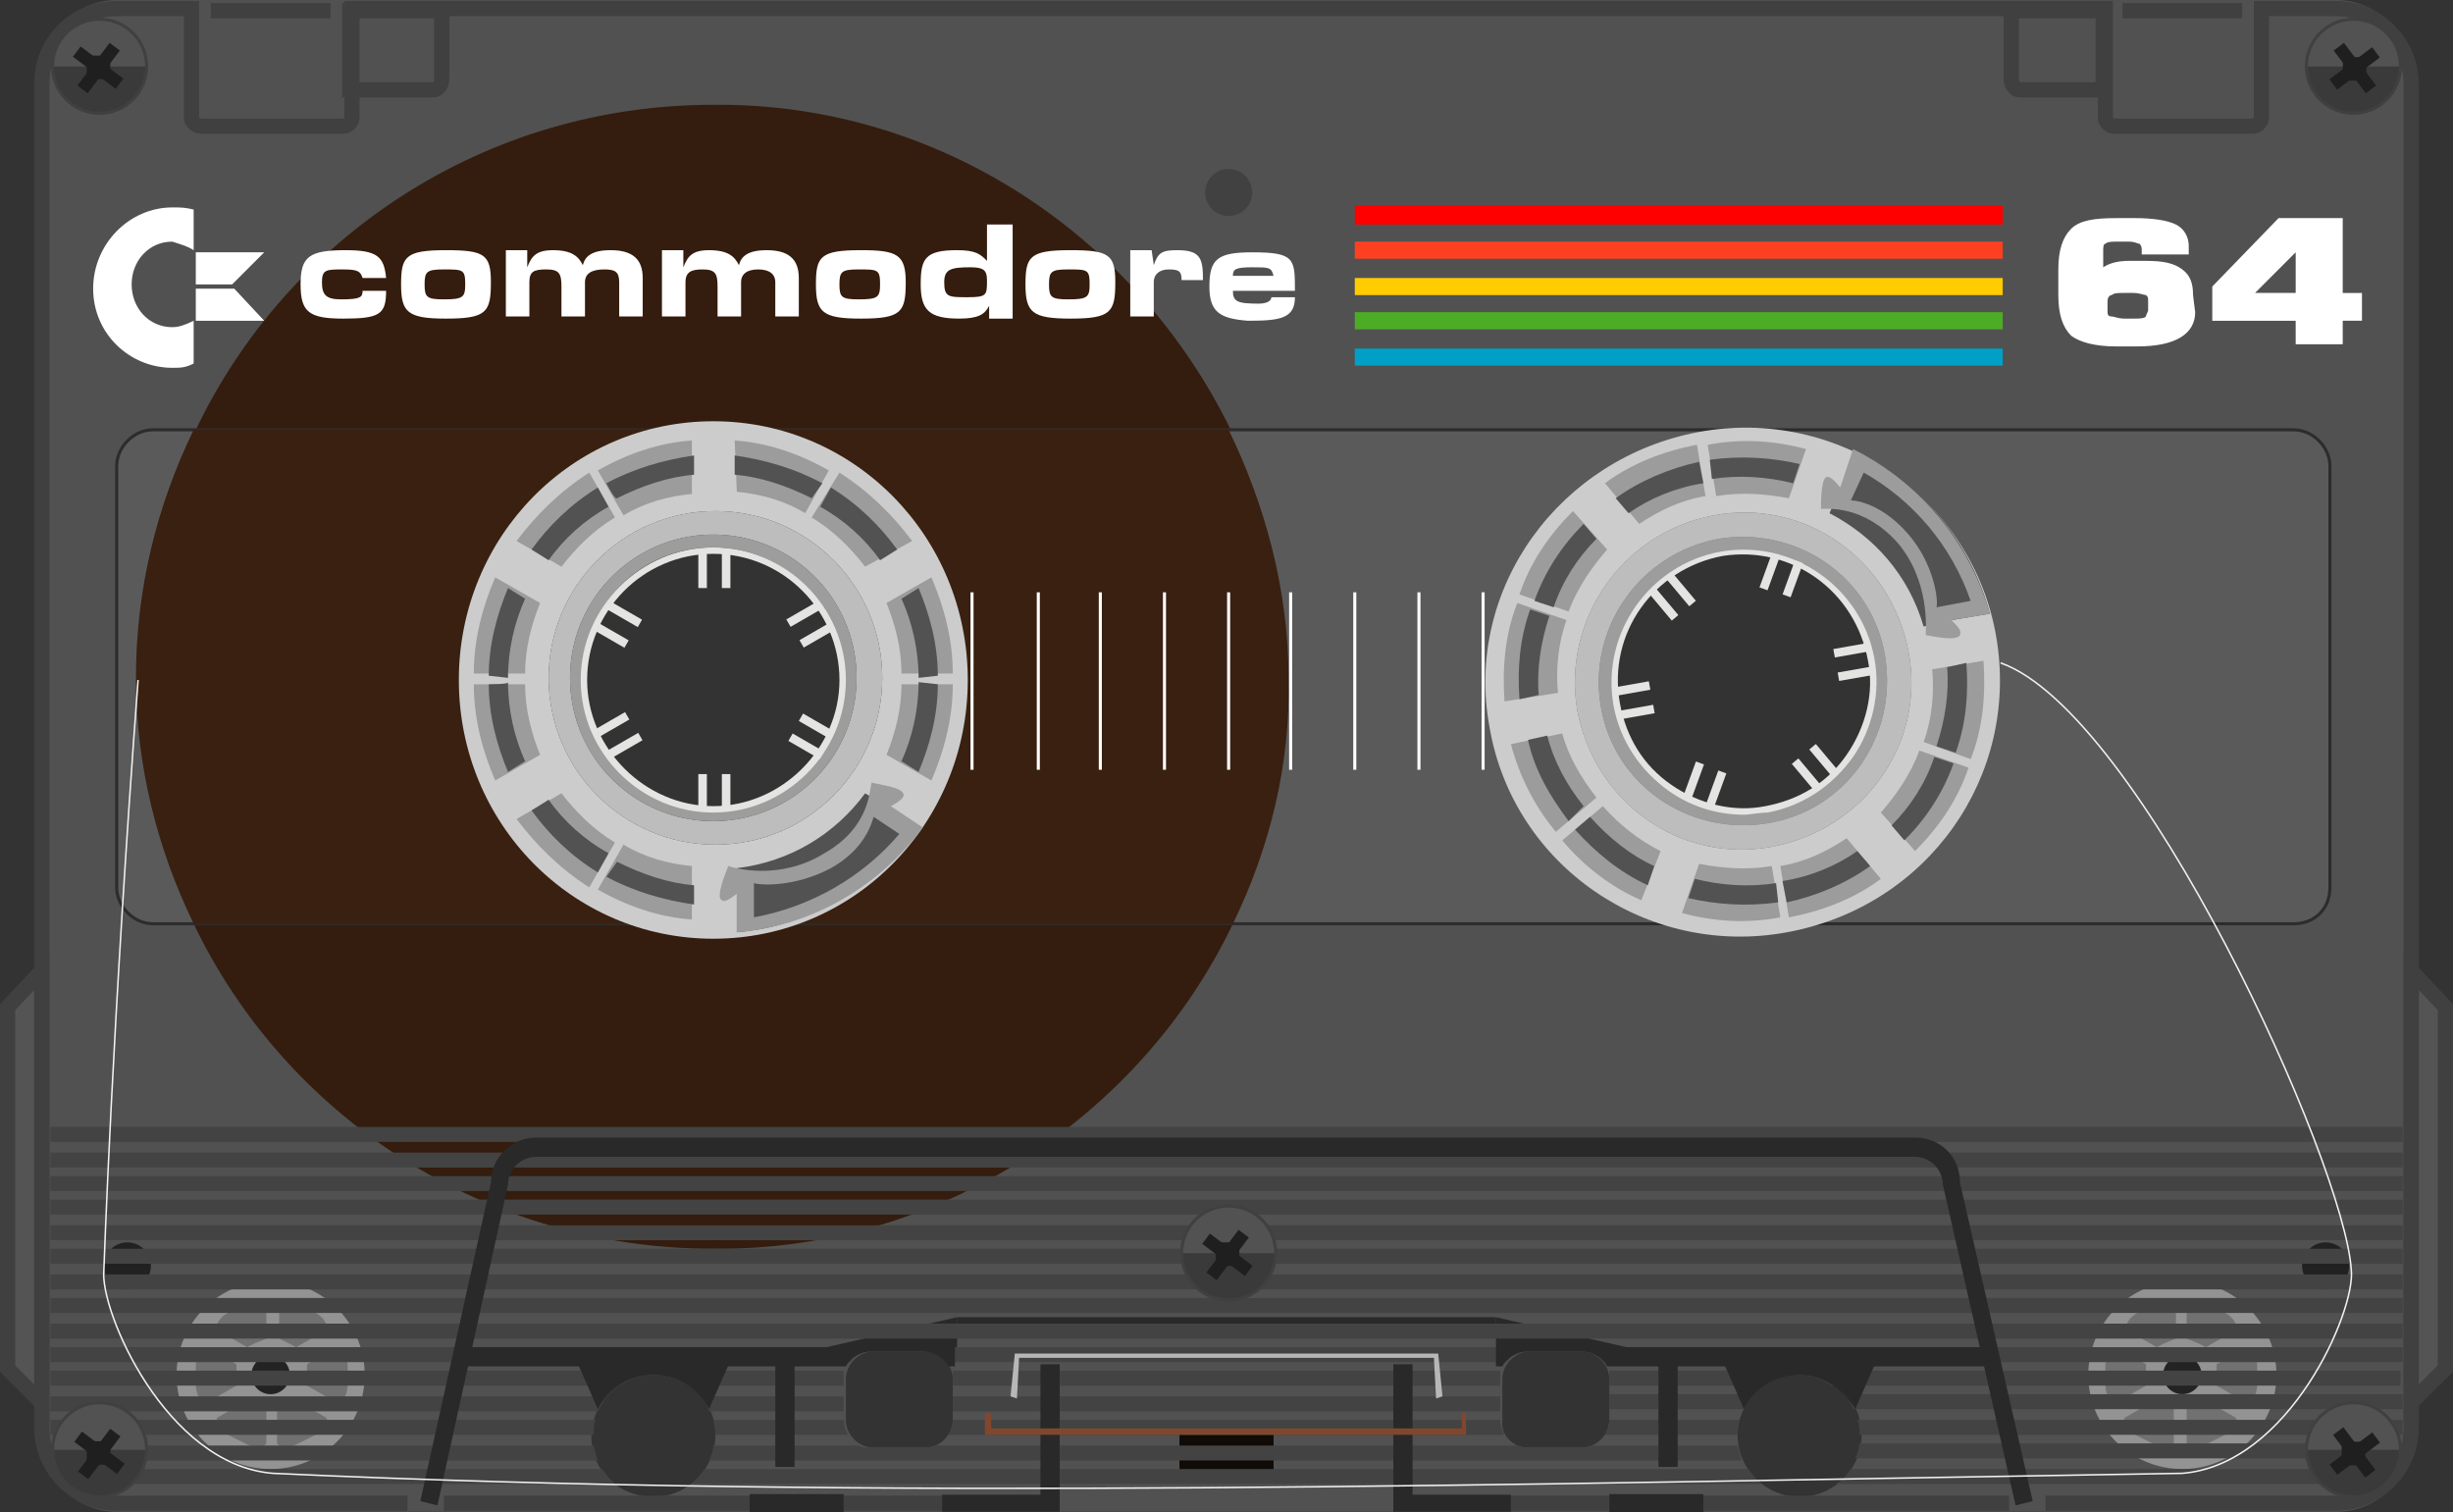 <?xml version="1.0" encoding="UTF-8" standalone="no"?>
<svg
   xmlns:dc="http://purl.org/dc/elements/1.1/"
   xmlns:cc="http://creativecommons.org/ns#"
   xmlns:rdf="http://www.w3.org/1999/02/22-rdf-syntax-ns#"
   xmlns:svg="http://www.w3.org/2000/svg"
   xmlns="http://www.w3.org/2000/svg"
   xmlns:sodipodi="http://sodipodi.sourceforge.net/DTD/sodipodi-0.dtd"
   xmlns:inkscape="http://www.inkscape.org/namespaces/inkscape"
   viewBox="0 0 114.713 70.728"
   version="1.1"
   id="svg354"
   sodipodi:docname="game.svg"
   width="114.713"
   height="70.728"
   inkscape:version="0.92.4 5da689c313, 2019-01-14">
  <rect x="0" y="0" width="114.713" height="70.728" fill="#333333" stroke="none"/>
  <defs
     id="defs358" />
  <sodipodi:namedview
     pagecolor="#ffffff"
     bordercolor="#666666"
     borderopacity="1"
     objecttolerance="10"
     gridtolerance="10"
     guidetolerance="10"
     inkscape:pageopacity="0"
     inkscape:pageshadow="2"
     inkscape:window-width="640"
     inkscape:window-height="480"
     id="namedview356"
     showgrid="false"
     inkscape:zoom="2.3606271"
     inkscape:cx="57.356502"
     inkscape:cy="35.327998"
     inkscape:window-x="0"
     inkscape:window-y="0"
     inkscape:window-maximized="0"
     inkscape:current-layer="svg354" />
  <path
     d="m 109.257,0 c 1.9,0 3.5,1.6 3.5,3.5 v 63.7 c 0,2 -1.6,3.5 -3.5,3.5 h -103.8 c -1.9,0 -3.5,-1.6 -3.5,-3.5 V 3.6 c 0,-2 1.6,-3.6 3.5,-3.6 z m -64.7,66.4 v -1.9 c 0,-0.7 -0.6,-1.3 -1.3,-1.3 h -2.4 c -0.7,0 -1.3,0.6 -1.3,1.3 v 1.9 c 0,0.7 0.6,1.3 1.3,1.3 h 2.4 c 0.7,0 1.3,-0.6 1.3,-1.3 z m 26.9,1.3 h 2.5 c 0.7,0 1.3,-0.6 1.3,-1.3 v -1.9 c 0,-0.7 -0.6,-1.3 -1.3,-1.3 h -2.4 c -0.7,0 -1.3,0.6 -1.3,1.3 v 1.9 c -0.1,0.7 0.5,1.3 1.2,1.3 z m 9.8,-0.6 c 0,1.6 1.3,2.9 2.9,2.9 1.6,0 2.9,-1.3 2.9,-2.9 0,-1.6 -1.3,-2.9 -2.9,-2.9 -1.6,0.1 -2.9,1.4 -2.9,2.9 z m -50.7,-2.8 c -1.6,0 -2.9,1.3 -2.9,2.9 0,1.6 1.3,2.8 2.9,2.8 1.6,0 2.9,-1.3 2.9,-2.9 0,-1.6 -1.3,-2.8 -2.9,-2.8 z m 8.9,-32.5 c 0,-3.3 -2.7,-6.1 -6.1,-6.1 -3.4,0 -6.1,2.7 -6.1,6.1 0,3.4 2.7,6.1 6.1,6.1 3.4,0 6.1,-2.8 6.1,-6.1 z m 48.1,0.1 c 0,-3.3 -2.7,-6.1 -6.1,-6.1 -3.3,0 -6.1,2.7 -6.1,6.1 0,3.4 2.7,6.1 6.1,6.1 3.4,-0.1 6.1,-2.8 6.1,-6.1 z"
     id="path2"
     inkscape:connector-curvature="0"
     style="fill:#515151" />
  <circle
     cx="5.957"
     cy="59.2"
     r="1.1"
     id="circle4"
     style="fill:#212121" />
  <circle
     cx="108.757"
     cy="59.2"
     r="1.1"
     id="circle6"
     style="fill:#212121" />
  <path
     d="m 57.556,20.1 h -48.4 c 4.3,-9 13.5,-15.2 24.2,-15.2 10.6,-0.1 19.8,6.2 24.2,15.2 m 0.1,23.1 h -48.6 c 4.3,9 13.6,15.2 24.3,15.2 10.6,0.1 20,-6.2 24.3,-15.2"
     id="path8"
     inkscape:connector-curvature="0"
     style="fill:#341d0e" />
  <path
     stroke-miterlimit="10"
     d="m 9.857,0.5 h 5.6 m 4.8,3.7 h -3.9 V 0.5 h 4.3 v 3.2 c 0,0.3 -0.2,0.5 -0.4,0.5 z"
     id="path10"
     inkscape:connector-curvature="0"
     style="fill:none;stroke:#404040;stroke-width:0.713;stroke-miterlimit:10" />
  <path
     stroke-miterlimit="10"
     d="M 1.956,65.6 V 45.4 l -1.6,1.7 V 64 Z"
     id="path12"
     inkscape:connector-curvature="0"
     style="fill:#545454;stroke:#404040;stroke-width:0.713;stroke-miterlimit:10" />
  <circle
     cx="57.457"
     cy="9"
     r="1.1"
     id="circle14"
     style="fill:#414141" />
  <path
     stroke-miterlimit="10"
     d="m 104.856,0.5 h -5.6 m -4.8,3.7 h 3.9 V 0.5 h -4.3 v 3.2 c 0,0.3 0.2,0.5 0.4,0.5 z"
     id="path16"
     inkscape:connector-curvature="0"
     style="fill:none;stroke:#404040;stroke-width:0.713;stroke-miterlimit:10" />
  <path
     stroke-miterlimit="10"
     d="M 112.757,65.6 V 45.4 l 1.6,1.7 V 64 Z"
     id="path18"
     inkscape:connector-curvature="0"
     style="fill:#545454;stroke:#404040;stroke-width:0.713;stroke-miterlimit:10" />
  <circle
     cx="12.656"
     cy="64.3"
     r="4.4"
     id="circle20"
     style="fill:#939393" />
  <circle
     cx="12.656"
     cy="64.3"
     r="0.9"
     id="circle22"
     style="fill:#232323" />
  <path
     d="m 14.357,64.3 v 0.5 l 1.4,0.8 c 0.3,0 0.5,-0.4 0.5,-0.9 v -0.8 c 0,-0.5 -0.2,-0.9 -0.5,-0.9 l -1.4,0.8 z m -0.9,-1.5 0.4,0.2 1.4,-0.8 c 0.1,-0.2 -0.1,-0.6 -0.5,-0.8 l -0.4,-0.2 -0.3,-0.2 c -0.4,-0.2 -0.8,-0.3 -1,0 v 1.6 z m -2.4,1.5 v 0.5 l -1.4,0.8 c -0.3,0 -0.5,-0.4 -0.5,-0.9 v -0.8 c 0,-0.5 0.2,-0.9 0.5,-0.9 l 1.4,0.8 z m 0.9,-1.5 -0.4,0.2 -1.4,-0.8 c -0.1,-0.2 0.1,-0.6 0.5,-0.8 l 0.4,-0.2 0.4,-0.2 c 0.4,-0.2 0.8,-0.3 1,0 v 1.6 z m 0,2.9 -0.4,-0.2 -1.4,0.8 c -0.1,0.2 0.1,0.6 0.5,0.8 l 0.4,0.2 0.4,0.2 c 0.4,0.2 0.8,0.3 1,0 v -1.6 z m 1.5,0 0.4,-0.2 1.4,0.8 c 0.1,0.2 -0.1,0.6 -0.5,0.8 l -0.4,0.2 -0.4,0.2 c -0.4,0.2 -0.8,0.3 -1,0 v -1.6 z"
     id="path24"
     inkscape:connector-curvature="0"
     style="fill:#717171" />
  <circle
     cx="102.056"
     cy="64.3"
     r="4.4"
     id="circle26"
     style="fill:#939393" />
  <circle
     cx="102.056"
     cy="64.3"
     r="0.9"
     id="circle28"
     style="fill:#232323" />
  <path
     d="m 100.356,64.3 v 0.5 l -1.4,0.8 c -0.3,0 -0.5,-0.4 -0.5,-0.9 v -0.8 c 0,-0.5 0.2,-0.9 0.5,-0.9 l 1.4,0.8 z m 0.9,-1.5 -0.4,0.2 -1.4,-0.8 c -0.1,-0.2 0.1,-0.6 0.5,-0.8 l 0.4,-0.2 0.4,-0.2 c 0.4,-0.2 0.8,-0.3 1,0 v 1.6 z m 2.4,1.5 v 0.5 l 1.4,0.8 c 0.3,0 0.5,-0.4 0.5,-0.9 v -0.8 c 0,-0.5 -0.2,-0.9 -0.5,-0.9 l -1.4,0.8 z m -0.9,-1.5 0.4,0.2 1.4,-0.8 c 0.1,-0.2 -0.1,-0.6 -0.5,-0.8 l -0.4,-0.2 -0.4,-0.2 c -0.4,-0.2 -0.8,-0.3 -1,0 v 1.6 z m 0,2.9 0.4,-0.2 1.4,0.8 c 0.1,0.2 -0.1,0.6 -0.5,0.8 l -0.4,0.2 -0.4,0.2 c -0.4,0.2 -0.8,0.3 -1,0 v -1.6 z m -1.6,0 -0.4,-0.2 -1.4,0.8 c -0.1,0.2 0.1,0.6 0.5,0.8 l 0.4,0.2 0.4,0.2 c 0.4,0.2 0.8,0.3 1,0 v -1.6 z"
     id="path30"
     inkscape:connector-curvature="0"
     style="fill:#717171" />
  <path
     d="m 63.356,9.6 h 30.3 v 0.9 h -30.3 z"
     id="path32"
     inkscape:connector-curvature="0"
     style="fill:#ff0000" />
  <path
     d="m 63.356,11.3 h 30.3 v 0.8 h -30.3 z"
     id="path34"
     inkscape:connector-curvature="0"
     style="fill:#fd4120" />
  <path
     d="m 63.356,13 h 30.3 v 0.8 h -30.3 z"
     id="path36"
     inkscape:connector-curvature="0"
     style="fill:#ffcc00" />
  <path
     d="m 63.356,14.6 h 30.3 v 0.8 h -30.3 z"
     id="path38"
     inkscape:connector-curvature="0"
     style="fill:#4dac26" />
  <path
     d="m 63.356,16.3 h 30.3 v 0.8 h -30.3 z"
     id="path40"
     inkscape:connector-curvature="0"
     style="fill:#00a0c6" />
  <path
     d="m 102.656,14.6 c 0,1 -0.9,1.6 -2.7,1.6 h -1 c -1,0 -1.7,-0.2 -2.1,-0.5 -0.4,-0.4 -0.6,-1 -0.6,-1.9 v -1.2 c 0,-0.9 0.2,-1.5 0.6,-1.9 0.4,-0.4 1.1,-0.5 2.1,-0.5 h 0.9 c 0.8,0 1.5,0.1 1.9,0.3 0.4,0.2 0.6,0.6 0.6,1 v 0.4 h -2.2 v -0.2 c 0,-0.1 0,-0.2 -0.1,-0.3 -0.1,0 -0.2,-0.1 -0.5,-0.1 h -0.5 c -0.3,0 -0.5,0 -0.6,0.1 -0.1,0 -0.1,0.2 -0.1,0.3 v 0.8 c 0.3,-0.2 0.7,-0.3 1.2,-0.3 h 0.8 c 0.8,0 1.3,0.1 1.7,0.4 0.4,0.3 0.5,0.7 0.5,1.2 z m -48.8,-2.9 h -1 v 3.1 h 1.1 v -1.6 c 0,-0.4 0.3,-0.6 0.7,-0.6 0.5,0 0.6,0.1 0.6,0.5 h 1 c 0,-1 -0.1,-1.4 -1.2,-1.4 -0.7,0 -0.9,0.1 -1.1,0.7 z m -42.9,1.8 h -1.8 V 15 h 3.2 z m 1.4,-1.7 h -3.2 v 1.5 h 1.7 z m 46.5,2.4 c -1,0 -1.2,-0.1 -1.2,-0.6 h 2.9 c 0,-1.5 0,-1.8 -2,-1.8 -1.6,0 -2,0.3 -2,1.6 0,1.2 0.5,1.5 1.8,1.6 1.5,0 2.2,-0.1 2.2,-1.1 h -1.1 c 0,0.1 -0.1,0.3 -0.6,0.3 z m -1.2,-1.3 c 0,-0.3 0.1,-0.4 0.9,-0.4 0.8,0 0.9,0 1,0.4 z m -40.7,0.1 h 1.1 c -0.1,-1 -0.4,-1.3 -1.9,-1.3 -1.7,0 -2.1,0.3 -2.1,1.6 0,1.3 0.4,1.6 2,1.6 1.7,0 2,-0.2 2,-1.3 h -1.1 c 0,0.3 -0.1,0.4 -1,0.4 -0.7,0 -0.9,-0.2 -0.9,-0.8 0,-0.6 0.2,-0.6 1,-0.6 0.7,0 0.8,0.1 0.9,0.4 z m 25.4,0.2 c 0,-1.3 -0.4,-1.5 -2.1,-1.5 -1.9,0 -2.1,0.3 -2.1,1.6 0,1.3 0.3,1.6 2.1,1.6 1.9,0 2.1,-0.3 2.1,-1.7 z m -3.1,0.1 c 0,-0.6 0.1,-0.7 0.9,-0.7 0.9,0 1,0 1,0.7 0,0.6 -0.1,0.7 -1,0.7 -0.8,0 -0.9,-0.1 -0.9,-0.7 z m 12.9,-0.1 c 0,-1.3 -0.3,-1.5 -2.1,-1.5 -1.9,0 -2.1,0.3 -2.1,1.6 0,1.3 0.3,1.6 2.1,1.6 1.9,0 2.1,-0.3 2.1,-1.7 z m -3.1,0.1 c 0,-0.6 0.1,-0.7 0.9,-0.7 0.9,0 1,0 1,0.7 0,0.6 -0.1,0.7 -1,0.7 -0.8,0 -0.9,-0.1 -0.9,-0.7 z m -26.1,-0.1 c 0,-1.3 -0.3,-1.5 -2.1,-1.5 -1.9,0 -2.1,0.3 -2.1,1.6 0,1.3 0.3,1.6 2.1,1.6 1.9,0 2.1,-0.3 2.1,-1.7 z m -3.1,0.1 c 0,-0.6 0.1,-0.7 0.9,-0.7 0.9,0 1,0 1,0.7 0,0.6 -0.1,0.7 -1,0.7 -0.8,0 -0.9,-0.1 -0.9,-0.7 z m 26.3,-2.9 v 1.8 c -0.3,-0.3 -0.5,-0.5 -1.4,-0.5 -1.5,0 -1.7,0.4 -1.7,1.6 0,1.2 0.4,1.6 1.8,1.6 0.9,0 1.2,-0.2 1.4,-0.6 v 0.6 h 1.1 v -4.4 h -1.2 z m -0.8,2.1 c 0.6,0 0.8,0.1 0.8,0.6 0,0.7 0,0.8 -0.9,0.8 -0.9,0 -1.1,0 -1.1,-0.7 0,-0.6 0.3,-0.7 1.2,-0.7 z m -36.3,-0.8 V 9.8 c -0.4,-0.1 -0.6,-0.1 -1,-0.1 -2,0 -3.7,1.7 -3.7,3.8 0,2.1 1.7,3.7 3.7,3.7 0.4,0 0.6,0 1,-0.2 v -2 c -0.4,0.2 -0.7,0.3 -1,0.3 -1.1,0 -1.9,-0.9 -1.9,-2 0,-1.1 0.8,-2 1.9,-2 0.3,0.1 0.7,0.2 1,0.4 z m 15.6,0 h -1 v 3.1 h 1.1 v -1.6 c 0,-0.5 0.2,-0.6 0.8,-0.6 0.6,0 0.7,0.2 0.7,0.8 v 1.4 h 1.1 v -1.6 c 0,-0.4 0.3,-0.6 0.9,-0.6 0.5,0 0.7,0.1 0.7,0.6 v 1.6 h 1.1 V 13 c 0,-0.9 -0.5,-1.3 -1.5,-1.3 -0.9,0 -1.2,0.3 -1.3,0.7 -0.2,-0.4 -0.5,-0.7 -1.4,-0.7 -0.8,0 -1,0.3 -1.2,0.8 z m 7.3,0 h -1 v 3.1 h 1.1 v -1.6 c 0,-0.5 0.3,-0.6 0.8,-0.6 0.6,0 0.7,0.2 0.7,0.8 v 1.4 h 1.1 v -1.6 c 0,-0.4 0.3,-0.6 0.8,-0.6 0.5,0 0.8,0.2 0.8,0.6 v 1.6 h 1.1 V 13 c 0,-0.9 -0.5,-1.3 -1.5,-1.3 -0.9,0 -1.2,0.3 -1.3,0.7 -0.2,-0.4 -0.5,-0.7 -1.4,-0.7 -0.8,0 -1,0.3 -1.2,0.8 z m 78.5,3.3 h -0.9 v 1.1 h -2.2 V 15 h -3.9 v -1.6 l 3.1,-3.2 h 3 v 3.5 h 0.9 z m -3.1,-1.3 v -1.9 l -1.9,1.9 z m -6.9,0.8 v -0.4 c 0,-0.2 0,-0.2 -0.1,-0.3 -0.1,0 -0.3,-0.1 -0.6,-0.1 h -0.4 c -0.3,0 -0.5,0 -0.6,0.1 -0.1,0 -0.2,0.1 -0.2,0.3 v 0.4 c 0,0.2 0,0.3 0.2,0.3 0.1,0 0.3,0.1 0.6,0.1 h 0.4 c 0.3,0 0.5,0 0.6,-0.1 0,-0.1 0.1,-0.2 0.1,-0.3 z"
     id="path42"
     inkscape:connector-curvature="0"
     style="fill:#ffffff" />
  <path
     stroke-miterlimit="10"
     d="m 107.257,43.2 h -100.1 c -0.9,0 -1.7,-0.8 -1.7,-1.7 V 21.8 c 0,-0.9 0.8,-1.7 1.7,-1.7 h 100.1 c 0.9,0 1.7,0.8 1.7,1.7 v 19.7 c 0,1 -0.7,1.7 -1.7,1.7 z m -19.7,-11.4 c 0,-3.3 -2.7,-6.1 -6.1,-6.1 -3.3,0 -6.1,2.7 -6.1,6.1 0,3.4 2.7,6.1 6.1,6.1 3.4,0 6.1,-2.7 6.1,-6.1 z m -48.1,-0.1 c 0,-3.3 -2.7,-6.1 -6.1,-6.1 -3.4,0 -6.1,2.7 -6.1,6.1 0,3.4 2.7,6.1 6.1,6.1 3.4,0 6.1,-2.7 6.1,-6.1 z"
     id="path44"
     inkscape:connector-curvature="0"
     style="fill:#5a5a5b;stroke:#2d2c2c;stroke-width:0.143;stroke-miterlimit:10" />
  <path
     stroke-miterlimit="10"
     d="m 35.056,70.3 h 4.4"
     id="path46"
     inkscape:connector-curvature="0"
     style="fill:none;stroke:#292929;stroke-width:0.856;stroke-miterlimit:10" />
  <path
     stroke-miterlimit="10"
     d="m 35.056,70.3 h -14.3 m 18.7,0 h 4.6"
     id="path48"
     inkscape:connector-curvature="0"
     style="fill:none;stroke:#404040;stroke-width:0.713;stroke-miterlimit:10" />
  <path
     d="m 44.757,61.6 -6.1,1.4 h 6.1 z"
     id="path50"
     inkscape:connector-curvature="0"
     style="fill:#292929" />
  <path
     stroke-miterlimit="10"
     d="m 79.656,70.3 h -4.4"
     id="path52"
     inkscape:connector-curvature="0"
     style="fill:none;stroke:#292929;stroke-width:0.856;stroke-miterlimit:10" />
  <path
     d="m 80.457,25.9 c 3.3,-0.6 6.4,1.6 7,4.9 0.6,3.3 -1.6,6.4 -4.9,7 -3.3,0.6 -6.4,-1.6 -7,-4.9 -0.6,-3.3 1.6,-6.4 4.9,-7 z m -5.6,7.1 c 0.6,3.7 4.1,6.1 7.8,5.5 3.7,-0.6 6.1,-4.1 5.5,-7.8 -0.6,-3.7 -4.1,-6.1 -7.8,-5.5 -3.7,0.7 -6.1,4.2 -5.5,7.8 z"
     id="path54"
     inkscape:connector-curvature="0"
     style="fill:#9d9d9d" />
  <path
     d="m 81.556,38.1 c -1.3,0 -2.5,-0.4 -3.5,-1.1 -1.4,-1 -2.3,-2.4 -2.6,-4 -0.6,-3.4 1.7,-6.6 5,-7.2 3.4,-0.6 6.6,1.7 7.2,5 0.3,1.6 -0.1,3.3 -1,4.6 -1,1.4 -2.4,2.3 -4,2.6 -0.4,0 -0.8,0.1 -1.1,0.1 z m -1,-12.1 c -3.2,0.6 -5.4,3.6 -4.8,6.9 0.3,1.6 1.1,2.9 2.4,3.8 1.3,0.9 2.9,1.3 4.4,1 1.6,-0.3 2.9,-1.1 3.8,-2.4 0.9,-1.3 1.3,-2.9 1,-4.4 -0.6,-3.3 -3.6,-5.4 -6.8,-4.9 z"
     id="path56"
     inkscape:connector-curvature="0"
     style="fill:#e4e4e3" />
  <path
     d="m 75.635,33.255 1.675,-0.295 0.069,0.394 -1.674,0.295 z m -0.202,-1.098 1.674,-0.296 0.07,0.394 -1.674,0.296 z m 10.504,-0.706 1.675,-0.295 0.07,0.394 -1.675,0.295 z m -0.202,-1.098 1.675,-0.296 0.07,0.394 -1.675,0.296 z m -5.961,7.276 0.582,-1.598 0.375,0.137 -0.58,1.597 z m -1.045,-0.421 0.58,-1.597 0.377,0.137 -0.581,1.597 z m 4.632,-9.413 0.582,-1.597 0.376,0.137 -0.582,1.597 z m -1.08,-0.326 0.582,-1.598 0.376,0.137 -0.582,1.598 z m 2.329,7.581 0.307,-0.256 1.093,1.302 -0.307,0.257 z m -0.816,0.674 0.306,-0.257 1.093,1.302 -0.307,0.257 z m -5.888,-8.674 0.306,-0.258 1.093,1.303 -0.307,0.257 z m -0.819,0.67 0.307,-0.257 1.093,1.302 -0.306,0.258 z"
     id="path58"
     inkscape:connector-curvature="0"
     style="fill:#e4e4e3" />
  <path
     d="m 80.156,24.1 c 4.3,-0.8 8.3,2.1 9.1,6.4 0.8,4.3 -2.1,8.3 -6.4,9.1 -4.3,0.8 -8.3,-2.1 -9.1,-6.4 -0.7,-4.2 2.1,-8.3 6.4,-9.1 z m -5.3,8.9 c 0.6,3.7 4.1,6.1 7.8,5.5 3.7,-0.6 6.1,-4.1 5.5,-7.8 -0.6,-3.7 -4.1,-6.1 -7.8,-5.5 -3.7,0.7 -6.1,4.2 -5.5,7.8 z"
     id="path60"
     inkscape:connector-curvature="0"
     style="fill:#bcbdbc" />
  <path
     d="m 80.156,24.1 c 4.3,-0.8 8.3,2.1 9.1,6.4 0.8,4.3 -2.1,8.3 -6.4,9.1 -4.3,0.8 -8.3,-2.1 -9.1,-6.4 -0.7,-4.2 2.1,-8.3 6.4,-9.1 z m -10.5,9.9 c 1.1,6.5 7.4,10.8 13.9,9.6 6.6,-1.2 10.9,-7.3 9.8,-13.8 -1.1,-6.5 -7.4,-10.8 -13.9,-9.6 -6.5,1.2 -11,7.3 -9.8,13.8 z"
     id="path62"
     inkscape:connector-curvature="0"
     style="fill:#cccccc" />
  <g
     id="g74"
     transform="translate(-0.043)">
    <path
       d="m 75.1,22.6 c 1.2,-0.9 2.7,-1.5 4.3,-1.8 l 0.4,2.4 c -1.2,0.2 -2.2,0.7 -3.1,1.3 z"
       id="path64"
       inkscape:connector-curvature="0"
       style="fill:#9c9c9c" />
    <path
       d="m 79.5,21.6 c -1.4,0.3 -2.8,0.9 -3.9,1.7 l 0.6,0.7 c 1,-0.7 2.2,-1.2 3.5,-1.4 z"
       id="path66"
       inkscape:connector-curvature="0"
       style="fill:#525252" />
    <g
       id="g72">
      <path
         d="m 84.5,21 c -1.5,-0.4 -3,-0.5 -4.6,-0.2 l 0.4,2.4 c 1.2,-0.2 2.3,-0.1 3.4,0.1 z"
         id="path68"
         inkscape:connector-curvature="0"
         style="fill:#9c9c9c" />
      <path
         d="m 80,21.5 c 1.5,-0.2 2.9,-0.1 4.2,0.2 l -0.3,0.9 c -1.2,-0.3 -2.5,-0.4 -3.8,-0.2 z"
         id="path70"
         inkscape:connector-curvature="0"
         style="fill:#525252" />
    </g>
  </g>
  <g
     id="g86"
     transform="translate(-0.043)">
    <path
       d="m 70.4,32.8 c -0.1,-1.5 0,-3.1 0.6,-4.6 l 2.3,0.8 c -0.4,1.1 -0.5,2.3 -0.4,3.4 z"
       id="path76"
       inkscape:connector-curvature="0"
       style="fill:#9c9c9c" />
    <path
       d="m 71.6,28.5 c -0.5,1.4 -0.6,2.8 -0.5,4.2 L 72,32.5 c -0.1,-1.2 0.1,-2.5 0.5,-3.7 z"
       id="path78"
       inkscape:connector-curvature="0"
       style="fill:#525252" />
    <g
       id="g84">
      <path
         d="m 73.6,23.9 c -1.1,1.1 -2,2.4 -2.5,3.9 l 2.3,0.8 c 0.4,-1.1 1.1,-2.1 1.8,-2.9 z"
         id="path80"
         inkscape:connector-curvature="0"
         style="fill:#9c9c9c" />
      <path
         d="m 71.8,28.1 c 0.5,-1.4 1.3,-2.6 2.3,-3.6 l 0.6,0.7 c -0.9,0.9 -1.6,2 -2,3.2 z"
         id="path82"
         inkscape:connector-curvature="0"
         style="fill:#525252" />
    </g>
  </g>
  <g
     id="g98"
     transform="translate(-0.043)">
    <path
       d="M 76.8,42.1 C 75.4,41.5 74.1,40.5 73.1,39.3 L 75,37.7 c 0.8,0.9 1.7,1.6 2.7,2.1 z"
       id="path88"
       inkscape:connector-curvature="0"
       style="fill:#9c9c9c" />
    <path
       d="m 73.7,38.8 c 1,1.1 2.1,2 3.4,2.6 l 0.3,-0.9 c -1.1,-0.5 -2.1,-1.3 -3,-2.3 z"
       id="path90"
       inkscape:connector-curvature="0"
       style="fill:#525252" />
    <g
       id="g96">
      <path
         d="m 70.7,34.8 c 0.4,1.5 1.1,2.9 2.1,4.1 l 1.9,-1.6 c -0.7,-0.9 -1.3,-1.9 -1.6,-3 z"
         id="path92"
         inkscape:connector-curvature="0"
         style="fill:#9c9c9c" />
      <path
         d="M 73.4,38.4 C 72.5,37.2 71.8,36 71.5,34.6 l 0.9,-0.2 c 0.3,1.2 0.9,2.3 1.7,3.3 z"
         id="path94"
         inkscape:connector-curvature="0"
         style="fill:#525252" />
    </g>
  </g>
  <g
     id="g110"
     transform="translate(-0.043)">
    <path
       d="m 88,41.1 c -1.2,0.9 -2.7,1.5 -4.3,1.8 l -0.4,-2.4 c 1.2,-0.2 2.2,-0.7 3.1,-1.3 z"
       id="path100"
       inkscape:connector-curvature="0"
       style="fill:#9c9c9c" />
    <path
       d="m 83.6,42.2 c 1.4,-0.3 2.8,-0.9 3.9,-1.7 l -0.6,-0.7 c -1,0.7 -2.2,1.2 -3.5,1.4 z"
       id="path102"
       inkscape:connector-curvature="0"
       style="fill:#525252" />
    <g
       id="g108">
      <path
         d="m 78.7,42.7 c 1.5,0.4 3,0.5 4.6,0.2 l -0.4,-2.4 c -1.2,0.2 -2.3,0.1 -3.4,-0.1 z"
         id="path104"
         inkscape:connector-curvature="0"
         style="fill:#9c9c9c" />
      <path
         d="M 83.2,42.2 C 81.7,42.4 80.3,42.3 79,42 l 0.3,-0.9 c 1.2,0.3 2.5,0.4 3.8,0.2 z"
         id="path106"
         inkscape:connector-curvature="0"
         style="fill:#525252" />
    </g>
  </g>
  <g
     id="g122"
     transform="translate(-0.043)">
    <path
       d="m 92.8,30.9 c 0.1,1.5 0,3.1 -0.6,4.6 L 90,34.7 c 0.4,-1.1 0.5,-2.3 0.4,-3.4 z"
       id="path112"
       inkscape:connector-curvature="0"
       style="fill:#9c9c9c" />
    <path
       d="M 91.5,35.2 C 92,33.8 92.1,32.4 92,31 l -0.9,0.2 c 0.1,1.2 -0.1,2.5 -0.5,3.7 z"
       id="path114"
       inkscape:connector-curvature="0"
       style="fill:#525252" />
    <g
       id="g120">
      <path
         d="m 89.6,39.8 c 1.1,-1.1 2,-2.4 2.5,-3.9 L 89.8,35.1 C 89.4,36.2 88.7,37.2 88,38 Z"
         id="path116"
         inkscape:connector-curvature="0"
         style="fill:#9c9c9c" />
      <path
         d="m 91.4,35.7 c -0.5,1.4 -1.3,2.6 -2.3,3.6 l -0.6,-0.7 c 0.9,-0.9 1.6,-2 2,-3.2 z"
         id="path118"
         inkscape:connector-curvature="0"
         style="fill:#525252" />
    </g>
  </g>
  <path
     d="m 91.257,29 1.8,-0.3 c -0.9,-3.4 -3.3,-6.2 -6.3,-7.6 l -0.6,1.5 -0.6,1.4 c 2.1,1.1 3.7,2.9 4.4,5.3 z"
     id="path124"
     inkscape:connector-curvature="0"
     style="fill:#525252" />
  <path
     d="m 86.656,21 c 3,1.5 5.4,4.2 6.4,7.7 l -1.8,0.3 c 0.3,0.3 0.5,0.5 0.4,0.7 -0.1,0.2 -0.6,0.2 -1.6,0 0,-0.3 0.2,-2.5 -1.3,-4.3 -1.6,-1.8 -3.3,-1.6 -3.6,-1.6 0,-1 0.1,-1.5 0.3,-1.5 0.1,0 0.3,0.1 0.6,0.5 l 0.6,-1.8 m 3.9,7.4 1.6,-0.3 c -0.9,-2.6 -2.7,-4.7 -5,-6 l -0.6,1.3 c 0.3,0 1.5,0.2 2.7,1.6 1.2,1.4 1.4,3.1 1.3,3.4"
     id="path126"
     inkscape:connector-curvature="0"
     style="fill:#9c9c9c" />
  <path
     stroke-miterlimit="10"
     d="m 79.656,70.3 h 14.3 m -18.7,0 h -4.6"
     id="path128"
     inkscape:connector-curvature="0"
     style="fill:none;stroke:#404040;stroke-width:0.713;stroke-miterlimit:10" />
  <path
     d="m 69.957,61.6 6.1,1.4 h -6.1 z"
     id="path130"
     inkscape:connector-curvature="0"
     style="fill:#292929" />
  <g
     id="g134"
     transform="translate(-0.043)">
    <path
       d="M 44.8,61.6 H 70 v 0.9 H 44.8 Z"
       id="path132"
       inkscape:connector-curvature="0"
       style="fill:#292929" />
  </g>
  <path
     d="m 55.157,66.9 h 4.4 v 2.3 h -4.4 z"
     id="path136"
     inkscape:connector-curvature="0"
     style="fill:#100b06" />
  <g
     id="g140"
     style="fill:#434343"
     transform="translate(-0.043)">
    <path
       d="m 2.4,52.7 h 110 v 0.7 H 2.4 Z m 0,1.2 h 110 v 0.7 H 2.4 Z m 0,1.1 h 110 v 0.7 H 2.4 Z m 0,1.1 h 110 v 0.7 H 2.4 Z m 0,1.2 h 110 V 58 H 2.4 Z m 0,1.1 h 110 v 0.7 H 2.4 Z m 0,1.2 h 110 v 0.7 H 2.4 Z m 0,1.1 h 110 v 0.7 H 2.4 Z m 0,1.2 h 110 v 0.7 H 2.4 Z m 0,1.8 h 37.4 c 0.2,-0.3 0.6,-0.6 1.1,-0.6 h 2.4 c 0.4,0 0.8,0.2 1.1,0.6 h 26.1 c 0.2,-0.3 0.6,-0.6 1.1,-0.6 H 74 c 0.4,0 0.8,0.2 1.1,0.6 h 37.3 V 63 H 2.4 Z m 29.9,1.1 h 7.2 V 64.4 64.1 H 2.4 v 0.7 H 29 c 0.5,-0.3 1,-0.5 1.6,-0.5 0.6,0 1.2,0.2 1.7,0.5 z m 12.3,-0.4 v 0.4 H 70.2 V 64.4 64.1 H 44.6 Z m 30.7,0.4 h 7.2 c 0.5,-0.3 1,-0.5 1.6,-0.5 0.6,0 1.2,0.2 1.6,0.5 h 26.6 v -0.7 h -37 z m -35.8,0.5 h -6.7 c 0.2,0.2 0.3,0.4 0.4,0.7 h 6.3 z m 72.9,0.6 V 65.2 H 86.3 c 0.2,0.2 0.3,0.4 0.4,0.7 z m -37.1,0 h 6.3 c 0.1,-0.2 0.3,-0.5 0.4,-0.7 H 75.3 Z M 2.4,65.3 V 66 H 28 c 0.1,-0.2 0.3,-0.5 0.4,-0.7 z m 42.2,0 H 70.2 V 66 H 44.6 Z M 2.4,66.4 v 0.7 h 25.4 c 0,-0.2 0,-0.5 0.1,-0.7 z m 42,0.7 h 26 C 70.3,66.9 70.2,66.7 70.2,66.4 H 44.6 c 0,0.3 -0.1,0.5 -0.2,0.7 z m 68,0 V 66.4 H 86.9 c 0.1,0.2 0.1,0.4 0.1,0.7 z m -37.3,0 h 6.2 c 0,-0.2 0,-0.5 0.1,-0.7 h -6.1 c 0,0.3 -0.1,0.5 -0.2,0.7 z M 39.5,66.4 h -6.1 c 0.1,0.2 0.1,0.4 0.1,0.7 h 6.2 C 39.6,66.9 39.5,66.7 39.5,66.4 Z M 74,67.7 h -2.4 c -0.2,0 -0.4,0 -0.6,-0.1 H 43.8 c -0.2,0.1 -0.4,0.1 -0.6,0.1 h -2.4 c -0.2,0 -0.4,0 -0.6,-0.1 h -6.8 c 0,0.2 -0.1,0.5 -0.2,0.7 h 48.3 c -0.1,-0.2 -0.1,-0.4 -0.2,-0.7 h -6.8 c -0.1,0.1 -0.3,0.1 -0.5,0.1 z m 38.4,0.5 V 67.5 H 87 c 0,0.2 -0.1,0.5 -0.2,0.7 z M 2.4,67.6 v 0.7 H 28 c -0.1,-0.2 -0.1,-0.4 -0.2,-0.7 z m 79.4,1.1 H 33 c -0.2,0.3 -0.4,0.5 -0.6,0.7 h 50 C 82.2,69.2 82,69 81.8,68.7 Z m -53.6,0 H 2.8 v 0.7 h 26 C 28.6,69.2 28.4,69 28.2,68.7 Z m 57.7,0.7 h 25.9 V 68.7 H 86.6 c -0.2,0.3 -0.4,0.5 -0.7,0.7 z"
       id="path138"
       inkscape:connector-curvature="0" />
  </g>
  <g
     id="g144"
     transform="translate(-0.043)">
    <path
       d="M 44.8,63 H 21.6 v 0.9 h 18 c 0.2,-0.4 0.7,-0.7 1.2,-0.7 h 2.4 c 0.5,0 1,0.3 1.2,0.7 h 0.3 V 63 Z"
       id="path142"
       inkscape:connector-curvature="0"
       style="fill:#292929" />
  </g>
  <g
     id="g148"
     transform="translate(-0.043)">
    <path
       d="M 93.2,63 H 70 v 0.9 h 0.3 c 0.2,-0.4 0.7,-0.7 1.2,-0.7 H 74 c 0.5,0 1,0.3 1.2,0.7 h 18 z"
       id="path146"
       inkscape:connector-curvature="0"
       style="fill:#292929" />
  </g>
  <g
     id="g152"
     transform="translate(-0.043)">
    <path
       d="m 84.2,64.3 c 1.1,0 2.1,0.7 2.6,1.6 l 1.1,-2.5 h -7.4 l 1.1,2.5 c 0.5,-1 1.5,-1.6 2.6,-1.6 z"
       id="path150"
       inkscape:connector-curvature="0"
       style="fill:#292929" />
  </g>
  <g
     id="g156"
     transform="translate(-0.043)">
    <path
       d="m 30.6,64.3 c 1.1,0 2.1,0.6 2.6,1.6 l 1.1,-2.5 h -7.4 l 1.1,2.5 c 0.5,-1 1.5,-1.6 2.6,-1.6 z"
       id="path154"
       inkscape:connector-curvature="0"
       style="fill:#292929" />
  </g>
  <path
     d="m 57.657,43.2 h -48.6 c -1.7,-3.5 -2.7,-7.4 -2.7,-11.5 0,-4.2 1,-8.1 2.7,-11.6 h 48.4 c 1.7,3.5 2.8,7.5 2.8,11.6 0.1,4.1 -0.9,8 -2.6,11.5 m -18.2,-11.4 c 0,-3.3 -2.7,-6.1 -6.1,-6.1 -3.4,0 -6.1,2.7 -6.1,6.1 0,3.4 2.7,6.1 6.1,6.1 3.4,0 6.1,-2.7 6.1,-6.1 z"
     id="path158"
     inkscape:connector-curvature="0"
     style="fill:#392010" />
  <g
     id="g238"
     transform="translate(-0.043)">
    <path
       d="m 39.5,31.7 c 0,3.3 -2.7,6.1 -6.1,6.1 -3.4,0 -6.1,-2.7 -6.1,-6.1 0,-3.4 2.7,-6.1 6.1,-6.1 3.4,0 6.1,2.8 6.1,6.1 z M 33.4,25 a 6.7,6.7 0 1 0 0,13.4 6.7,6.7 0 0 0 0,-13.4 z"
       id="path160"
       inkscape:connector-curvature="0"
       style="fill:#9d9d9d" />
    <path
       d="m 33.4,38 c -3.4,0 -6.2,-2.8 -6.2,-6.2 0,-3.4 2.8,-6.2 6.2,-6.2 3.4,0 6.2,2.8 6.2,6.2 0,3.4 -2.8,6.2 -6.2,6.2 z m 0,-12.1 c -3.3,0 -5.9,2.7 -5.9,5.9 0,3.2 2.7,5.9 5.9,5.9 3.2,0 5.9,-2.7 5.9,-5.9 0,-3.2 -2.6,-5.9 -5.9,-5.9 z"
       id="path162"
       inkscape:connector-curvature="0"
       style="fill:#e4e4e3" />
    <path
       d="m 32.7,25.8 h 0.4 v 1.7 h -0.4 z m 1.1,0 h 0.4 v 1.7 h -0.4 z m -1.1,10.4 h 0.4 v 1.7 h -0.4 z m 1.1,0 h 0.4 v 1.7 h -0.4 z m -6.03,-6.757 0.2,-0.346 1.473,0.85 -0.2,0.346 z m 0.626,-0.967 0.2,-0.346 1.472,0.85 -0.2,0.346 z m 8.515,6.173 0.2,-0.347 1.472,0.85 -0.2,0.347 z m 0.488,-0.933 0.2,-0.347 1.472,0.85 -0.2,0.347 z m -8.983,1.406 1.473,-0.85 0.2,0.346 -1.473,0.85 z m -0.616,-0.97 1.473,-0.85 0.2,0.346 -1.472,0.85 z"
       id="path164"
       inkscape:connector-curvature="0"
       style="fill:#e4e4e3" />
    <g
       id="g168">
      <path
         d="m 37.43,29.938 1.472,-0.85 0.2,0.346 -1.472,0.85 z m -0.615,-0.97 1.472,-0.85 0.2,0.346 -1.472,0.85 z"
         id="path166"
         inkscape:connector-curvature="0"
         style="fill:#e4e4e3" />
    </g>
    <path
       d="m 41.3,31.7 c 0,4.3 -3.5,7.8 -7.8,7.8 -4.3,0 -7.8,-3.5 -7.8,-7.8 0,-4.3 3.5,-7.8 7.8,-7.8 4.3,0 7.8,3.5 7.8,7.8 z M 33.4,25 a 6.7,6.7 0 1 0 0,13.4 6.7,6.7 0 0 0 0,-13.4 z"
       id="path170"
       inkscape:connector-curvature="0"
       style="fill:#bcbdbc" />
    <path
       d="m 41.3,31.7 c 0,4.3 -3.5,7.8 -7.8,7.8 -4.3,0 -7.8,-3.5 -7.8,-7.8 0,-4.3 3.5,-7.8 7.8,-7.8 4.3,0 7.8,3.5 7.8,7.8 z m -7.9,-12 c -6.6,0 -11.9,5.4 -11.9,12.1 0,6.7 5.3,12.1 11.9,12.1 6.6,0 11.9,-5.4 11.9,-12.1 0,-6.7 -5.3,-12.1 -11.9,-12.1 z"
       id="path172"
       inkscape:connector-curvature="0"
       style="fill:#cccccc" />
    <g
       id="g184">
      <path
         d="m 43.6,27 c 0.6,1.4 1,2.9 1,4.5 h -2.4 c 0,-1.2 -0.3,-2.3 -0.7,-3.3 z"
         id="path174"
         inkscape:connector-curvature="0"
         style="fill:#9c9c9c" />
      <path
         d="m 43.9,31.6 c 0,-1.5 -0.4,-2.9 -0.9,-4.1 L 42.2,28 c 0.5,1.1 0.8,2.4 0.8,3.7 z"
         id="path176"
         inkscape:connector-curvature="0"
         style="fill:#525252" />
      <g
         id="g182">
        <path
           d="m 43.6,36.5 c 0.6,-1.4 1,-2.9 1,-4.5 h -2.4 c 0,1.2 -0.3,2.3 -0.7,3.3 z"
           id="path178"
           inkscape:connector-curvature="0"
           style="fill:#9c9c9c" />
        <path
           d="m 43.9,32 c 0,1.5 -0.4,2.9 -0.9,4.1 L 42.2,35.6 C 42.7,34.5 43,33.2 43,31.9 Z"
           id="path180"
           inkscape:connector-curvature="0"
           style="fill:#525252" />
      </g>
    </g>
    <g
       id="g196">
      <path
         d="m 34.4,20.6 c 1.5,0.1 3,0.6 4.4,1.4 l -1.1,2 c -1,-0.6 -2.1,-0.9 -3.2,-1 z"
         id="path186"
         inkscape:connector-curvature="0"
         style="fill:#9c9c9c" />
      <path
         d="m 38.5,22.6 c -1.3,-0.7 -2.7,-1.1 -4.1,-1.3 v 0.9 c 1.2,0.1 2.4,0.5 3.6,1.1 z"
         id="path188"
         inkscape:connector-curvature="0"
         style="fill:#525252" />
      <g
         id="g194">
        <path
           d="M 42.7,25.3 C 41.8,24.1 40.7,23 39.3,22.1 L 38,24.2 c 1,0.6 1.8,1.4 2.5,2.3 z"
           id="path190"
           inkscape:connector-curvature="0"
           style="fill:#9c9c9c" />
        <path
           d="m 38.9,22.8 c 1.3,0.8 2.3,1.8 3.1,2.9 l -0.8,0.5 c -0.7,-1 -1.7,-1.9 -2.8,-2.5 z"
           id="path192"
           inkscape:connector-curvature="0"
           style="fill:#525252" />
      </g>
    </g>
    <g
       id="g208">
      <path
         d="m 24.2,25.3 c 0.9,-1.2 2,-2.3 3.4,-3.2 l 1.2,2.1 c -1,0.6 -1.8,1.4 -2.5,2.3 z"
         id="path198"
         inkscape:connector-curvature="0"
         style="fill:#9c9c9c" />
      <path
         d="m 28,22.8 c -1.3,0.8 -2.3,1.8 -3.1,2.9 l 0.8,0.5 c 0.7,-1 1.7,-1.9 2.8,-2.5 z"
         id="path200"
         inkscape:connector-curvature="0"
         style="fill:#525252" />
      <g
         id="g206">
        <path
           d="m 32.4,20.6 c -1.5,0.1 -3,0.6 -4.4,1.4 l 1.2,2.1 c 1,-0.6 2.1,-0.9 3.2,-1 z"
           id="path202"
           inkscape:connector-curvature="0"
           style="fill:#9c9c9c" />
        <path
           d="m 28.4,22.6 c 1.3,-0.7 2.7,-1.1 4.1,-1.3 v 0.9 c -1.2,0.1 -2.4,0.5 -3.6,1.1 -0.1,0.1 -0.5,-0.7 -0.5,-0.7 z"
           id="path204"
           inkscape:connector-curvature="0"
           style="fill:#525252" />
      </g>
    </g>
    <g
       id="g220">
      <path
         d="m 23.2,36.5 c -0.6,-1.4 -1,-2.9 -1,-4.5 h 2.4 c 0,1.2 0.3,2.3 0.7,3.3 z"
         id="path210"
         inkscape:connector-curvature="0"
         style="fill:#9c9c9c" />
      <path
         d="m 22.9,32 c 0,1.5 0.4,2.9 0.9,4.1 l 0.8,-0.5 C 24.1,34.5 23.8,33.2 23.8,31.9 23.9,32 22.9,32 22.9,32 Z"
         id="path212"
         inkscape:connector-curvature="0"
         style="fill:#525252" />
      <g
         id="g218">
        <path
           d="m 23.2,27 c -0.6,1.4 -1,2.9 -1,4.5 h 2.4 c 0,-1.2 0.3,-2.3 0.7,-3.3 z"
           id="path214"
           inkscape:connector-curvature="0"
           style="fill:#9c9c9c" />
        <path
           d="m 22.9,31.6 c 0,-1.5 0.4,-2.9 0.9,-4.1 l 0.8,0.5 c -0.5,1.1 -0.8,2.4 -0.8,3.7 z"
           id="path216"
           inkscape:connector-curvature="0"
           style="fill:#525252" />
      </g>
    </g>
    <g
       id="g232">
      <path
         d="m 32.4,43 c -1.5,-0.1 -3,-0.6 -4.4,-1.4 l 1.2,-2.1 c 1,0.6 2.1,0.9 3.2,1 z"
         id="path222"
         inkscape:connector-curvature="0"
         style="fill:#9c9c9c" />
      <path
         d="m 28.4,41 c 1.3,0.7 2.7,1.1 4.1,1.3 v -0.9 c -1.2,-0.1 -2.4,-0.5 -3.6,-1.1 z"
         id="path224"
         inkscape:connector-curvature="0"
         style="fill:#525252" />
      <g
         id="g230">
        <path
           d="m 24.2,38.3 c 0.9,1.2 2,2.3 3.4,3.2 l 1.2,-2.1 C 27.8,38.8 27,38 26.3,37.1 Z"
           id="path226"
           inkscape:connector-curvature="0"
           style="fill:#9c9c9c" />
        <path
           d="M 28,40.8 C 26.7,40 25.7,39 24.9,37.9 l 0.8,-0.5 c 0.7,1 1.7,1.9 2.8,2.5 z"
           id="path228"
           inkscape:connector-curvature="0"
           style="fill:#525252" />
      </g>
    </g>
    <path
       d="m 34.5,41.8 v 1.8 c 3.5,-0.3 6.6,-2.2 8.6,-4.9 l -1.4,-0.9 -1.2,-0.7 c -1.4,1.9 -3.5,3.2 -6,3.5 z"
       id="path234"
       inkscape:connector-curvature="0"
       style="fill:#525252" />
    <path
       d="m 43.2,38.7 c -2,2.7 -5.1,4.6 -8.7,4.9 v -1.8 c -0.4,0.3 -0.6,0.4 -0.7,0.3 -0.2,-0.1 -0.1,-0.6 0.3,-1.6 0.3,0.1 2.4,0.7 4.5,-0.6 2.1,-1.2 2.1,-2.9 2.2,-3.3 1,0.2 1.5,0.3 1.5,0.6 0,0.1 -0.2,0.3 -0.6,0.5 l 1.5,1 m -7.9,2.6 v 1.6 C 38,42.4 40.4,41 42.1,39 l -1.2,-0.8 c -0.1,0.3 -0.4,1.5 -2,2.4 -1.7,0.9 -3.3,0.8 -3.6,0.7"
       id="path236"
       inkscape:connector-curvature="0"
       style="fill:#9c9c9c" />
  </g>
  <path
     stroke-miterlimit="10"
     d="m 95.656,70.3 h 13.6 c 1.9,0 3.5,-1.6 3.5,-3.5 V 3.9 c 0,-1.9 -1.6,-3.5 -3.5,-3.5 h -3.5 v 5.1 c 0,0.2 -0.2,0.4 -0.4,0.4 h -6.5 c -0.2,0 -0.4,-0.2 -0.4,-0.4 V 0.4 h -82 v 5.1 c 0,0.2 -0.2,0.4 -0.4,0.4 h -6.6 c -0.3,0 -0.5,-0.2 -0.5,-0.4 V 0.4 h -3.5 c -1.9,0 -3.5,1.5 -3.5,3.5 v 62.9 c 0,1.9 1.6,3.5 3.5,3.5 h 13.6"
     id="path240"
     inkscape:connector-curvature="0"
     style="fill:none;stroke:#404040;stroke-width:0.713;stroke-miterlimit:10" />
  <g
     id="g256"
     transform="translate(-0.043)">
    <path
       d="m 6.9,3.1 c 0,1.2 -1,2.2 -2.2,2.2 -1.2,0 -2.2,-1 -2.2,-2.2"
       id="path242"
       inkscape:connector-curvature="0"
       style="fill:#3a3a3a" />
    <path
       d="m 2.5,3.1 c 0,-1.2 1,-2.2 2.2,-2.2 1.2,0 2.2,1 2.2,2.2"
       id="path244"
       inkscape:connector-curvature="0"
       style="fill:#525252" />
    <g
       id="g252"
       style="fill:#1f1f1f">
      <path
         d="M 4.1,2.6 H 5.2 V 3.7 H 4.1 Z"
         id="path246"
         inkscape:connector-curvature="0" />
      <path
         d="M 3.664,4 5.168,2.004 5.648,2.364 4.143,4.361 Z"
         id="path248"
         inkscape:connector-curvature="0" />
      <path
         d="M 5.45,4.157 3.454,2.652 3.814,2.173 5.811,3.678 Z"
         id="path250"
         inkscape:connector-curvature="0" />
    </g>
    <circle
       stroke-miterlimit="10"
       cx="4.7"
       cy="3.1"
       r="2.2"
       id="circle254"
       style="fill:none;stroke:#404040;stroke-width:0.143;stroke-miterlimit:10" />
  </g>
  <g
     id="g272"
     transform="translate(-0.043)">
    <path
       d="m 107.9,3.1 c 0,1.2 1,2.2 2.2,2.2 1.2,0 2.2,-1 2.2,-2.2"
       id="path258"
       inkscape:connector-curvature="0"
       style="fill:#3a3a3a" />
    <path
       d="m 112.3,3.1 c 0,-1.2 -1,-2.2 -2.2,-2.2 -1.2,0 -2.2,1 -2.2,2.2"
       id="path260"
       inkscape:connector-curvature="0"
       style="fill:#525252" />
    <g
       id="g268"
       style="fill:#1f1f1f">
      <path
         d="m 110.706,3.77 h -1.1 v -1.1 h 1.1 z"
         id="path262"
         inkscape:connector-curvature="0" />
      <path
         d="M 110.68,4.361 109.176,2.365 109.656,2.004 111.16,4 Z"
         id="path264"
         inkscape:connector-curvature="0" />
      <path
         d="m 108.977,3.713 1.996,-1.505 0.361,0.48 -1.996,1.504 z"
         id="path266"
         inkscape:connector-curvature="0" />
    </g>
    <circle
       stroke-miterlimit="10"
       cx="110.1"
       cy="3.1"
       r="2.2"
       id="circle270"
       style="fill:none;stroke:#404040;stroke-width:0.143;stroke-miterlimit:10" />
  </g>
  <g
     id="g288"
     transform="translate(-0.043)">
    <path
       d="M 6.9,67.8 C 6.9,69 5.9,70 4.7,70 3.5,70 2.5,69 2.5,67.8"
       id="path274"
       inkscape:connector-curvature="0"
       style="fill:#3a3a3a" />
    <path
       d="m 2.5,67.8 c 0,-1.2 1,-2.2 2.2,-2.2 1.2,0 2.2,1 2.2,2.2"
       id="path276"
       inkscape:connector-curvature="0"
       style="fill:#525252" />
    <g
       id="g284"
       style="fill:#1f1f1f">
      <path
         d="m 4.1,67.4 h 1.1 v 1.1 H 4.1 Z"
         id="path278"
         inkscape:connector-curvature="0" />
      <path
         d="m 3.692,68.812 1.505,-1.997 0.479,0.361 -1.505,1.997 z"
         id="path280"
         inkscape:connector-curvature="0" />
      <path
         d="M 5.514,68.932 3.517,67.427 3.878,66.948 5.875,68.453 Z"
         id="path282"
         inkscape:connector-curvature="0" />
    </g>
    <circle
       stroke-miterlimit="10"
       cx="4.7"
       cy="67.8"
       r="2.2"
       id="circle286"
       style="fill:none;stroke:#404040;stroke-width:0.143;stroke-miterlimit:10" />
  </g>
  <g
     id="g304"
     transform="translate(-0.043)">
    <path
       d="m 107.9,67.8 c 0,1.2 1,2.2 2.2,2.2 1.2,0 2.2,-1 2.2,-2.2"
       id="path290"
       inkscape:connector-curvature="0"
       style="fill:#3a3a3a" />
    <path
       d="m 112.3,67.8 c 0,-1.2 -1,-2.2 -2.2,-2.2 -1.2,0 -2.2,1 -2.2,2.2"
       id="path292"
       inkscape:connector-curvature="0"
       style="fill:#525252" />
    <g
       id="g300"
       style="fill:#1f1f1f">
      <path
         d="m 110.65,68.522 h -1.1 v -1.1 h 1.1 z"
         id="path294"
         inkscape:connector-curvature="0" />
      <path
         d="m 110.653,69.101 -1.504,-1.996 0.479,-0.361 1.504,1.996 z"
         id="path296"
         inkscape:connector-curvature="0" />
      <path
         d="m 108.985,68.49 1.996,-1.505 0.361,0.479 -1.996,1.504 z"
         id="path298"
         inkscape:connector-curvature="0" />
    </g>
    <circle
       stroke-miterlimit="10"
       cx="110.1"
       cy="67.8"
       r="2.2"
       id="circle302"
       style="fill:none;stroke:#404040;stroke-width:0.143;stroke-miterlimit:10" />
  </g>
  <g
     id="g308"
     transform="translate(-0.043)">
    <path
       d="M 67.2,65.4 67.1,63.5 H 47.7 l -0.1,1.9 -0.3,-0.1 0.2,-2 h 19.8 l 0.2,2 z"
       id="path306"
       inkscape:connector-curvature="0"
       style="fill:#b7b8b6" />
  </g>
  <g
     id="g324"
     transform="translate(-0.043)">
    <path
       d="m 59.7,58.6 c 0,1.2 -1,2.2 -2.2,2.2 -1.2,0 -2.2,-1 -2.2,-2.2"
       id="path310"
       inkscape:connector-curvature="0"
       style="fill:#3a3a3a" />
    <path
       d="m 55.3,58.6 c 0,-1.2 1,-2.2 2.2,-2.2 1.2,0 2.2,1 2.2,2.2"
       id="path312"
       inkscape:connector-curvature="0"
       style="fill:#525252" />
    <g
       id="g320"
       style="fill:#1f1f1f">
      <path
         d="M 56.9,58.1 H 58 v 1.1 h -1.1 z"
         id="path314"
         inkscape:connector-curvature="0" />
      <path
         d="m 56.46,59.508 1.504,-1.996 0.48,0.36 -1.505,1.997 z"
         id="path316"
         inkscape:connector-curvature="0" />
      <path
         d="m 58.26,59.672 -1.997,-1.504 0.36,-0.48 1.997,1.505 z"
         id="path318"
         inkscape:connector-curvature="0" />
    </g>
    <circle
       stroke-miterlimit="10"
       cx="57.5"
       cy="58.6"
       r="2.2"
       id="circle322"
       style="fill:none;stroke:#404040;stroke-width:0.143;stroke-miterlimit:10" />
  </g>
  <g
     id="g328"
     transform="translate(-0.043)">
    <path
       d="M 20.5,70.4 19.7,70.2 23,55.3 c 0,-1.2 1,-2.1 2.1,-2.1 h 64.5 c 1.2,0 2.1,0.9 2.1,2.1 l 3.4,14.9 -0.8,0.2 -3.4,-15 c 0,-0.7 -0.6,-1.3 -1.3,-1.3 H 25.1 c -0.7,0 -1.3,0.6 -1.3,1.3 z"
       id="path326"
       inkscape:connector-curvature="0"
       style="fill:#292929" />
  </g>
  <g
     id="g332"
     transform="translate(-0.043)">
    <path
       d="m 36.3,63.4 h 0.9 v 5.2 h -0.9 z"
       id="path330"
       inkscape:connector-curvature="0"
       style="fill:#292929" />
  </g>
  <g
     id="g336"
     transform="translate(-0.043)">
    <path
       d="m 77.6,63.4 h 0.9 v 5.2 h -0.9 z"
       id="path334"
       inkscape:connector-curvature="0"
       style="fill:#292929" />
  </g>
  <g
     id="g340"
     transform="translate(-0.043)">
    <path
       d="m 70.7,70.7 h -5.5 v -6.9 h 0.9 v 6.1 h 4.6 z"
       id="path338"
       inkscape:connector-curvature="0"
       style="fill:#292929" />
  </g>
  <g
     id="g344"
     transform="translate(-0.043)">
    <path
       d="m 49.6,70.7 h -5.5 v -0.8 h 4.6 v -6.1 h 0.9 z"
       id="path342"
       inkscape:connector-curvature="0"
       style="fill:#292929" />
  </g>
  <g
     id="g348"
     transform="translate(-0.043)">
    <path
       d="M 68.6,67.1 H 46.1 v -1 h 0.3 v 0.7 h 22 v -0.7 h 0.2 z"
       id="path346"
       inkscape:connector-curvature="0"
       style="fill:#81472e" />
  </g>
  <path
     stroke-miterlimit="10"
     d="m 6.457,31.8 c -1.2,16 -1.6,27.6 -1.6,27.6 -0.2,1.9 2.9,9.1 7.9,9.5 28.1,1.3 58,0.5 89.3,0 5,-0.4 8.1,-7.6 7.9,-9.5 -0.3,-5 -9.9,-26.1 -16.4,-28.4"
     id="path350"
     inkscape:connector-curvature="0"
     style="fill:none;stroke:#f2f2f2;stroke-width:0.071;stroke-miterlimit:10" />
  <path
     stroke-miterlimit="10"
     d="M 45.456,27.7 V 36 m 3.1,-8.3 V 36 m 2.9,-8.3 V 36 m 3,-8.3 V 36 m 3,-8.3 V 36 m 2.9,-8.3 V 36 m 3,-8.3 V 36 m 3,-8.3 V 36 m 3,-8.3 V 36"
     id="path352"
     inkscape:connector-curvature="0"
     style="fill:none;stroke:#ffffff;stroke-width:0.143;stroke-miterlimit:10" />
</svg>
